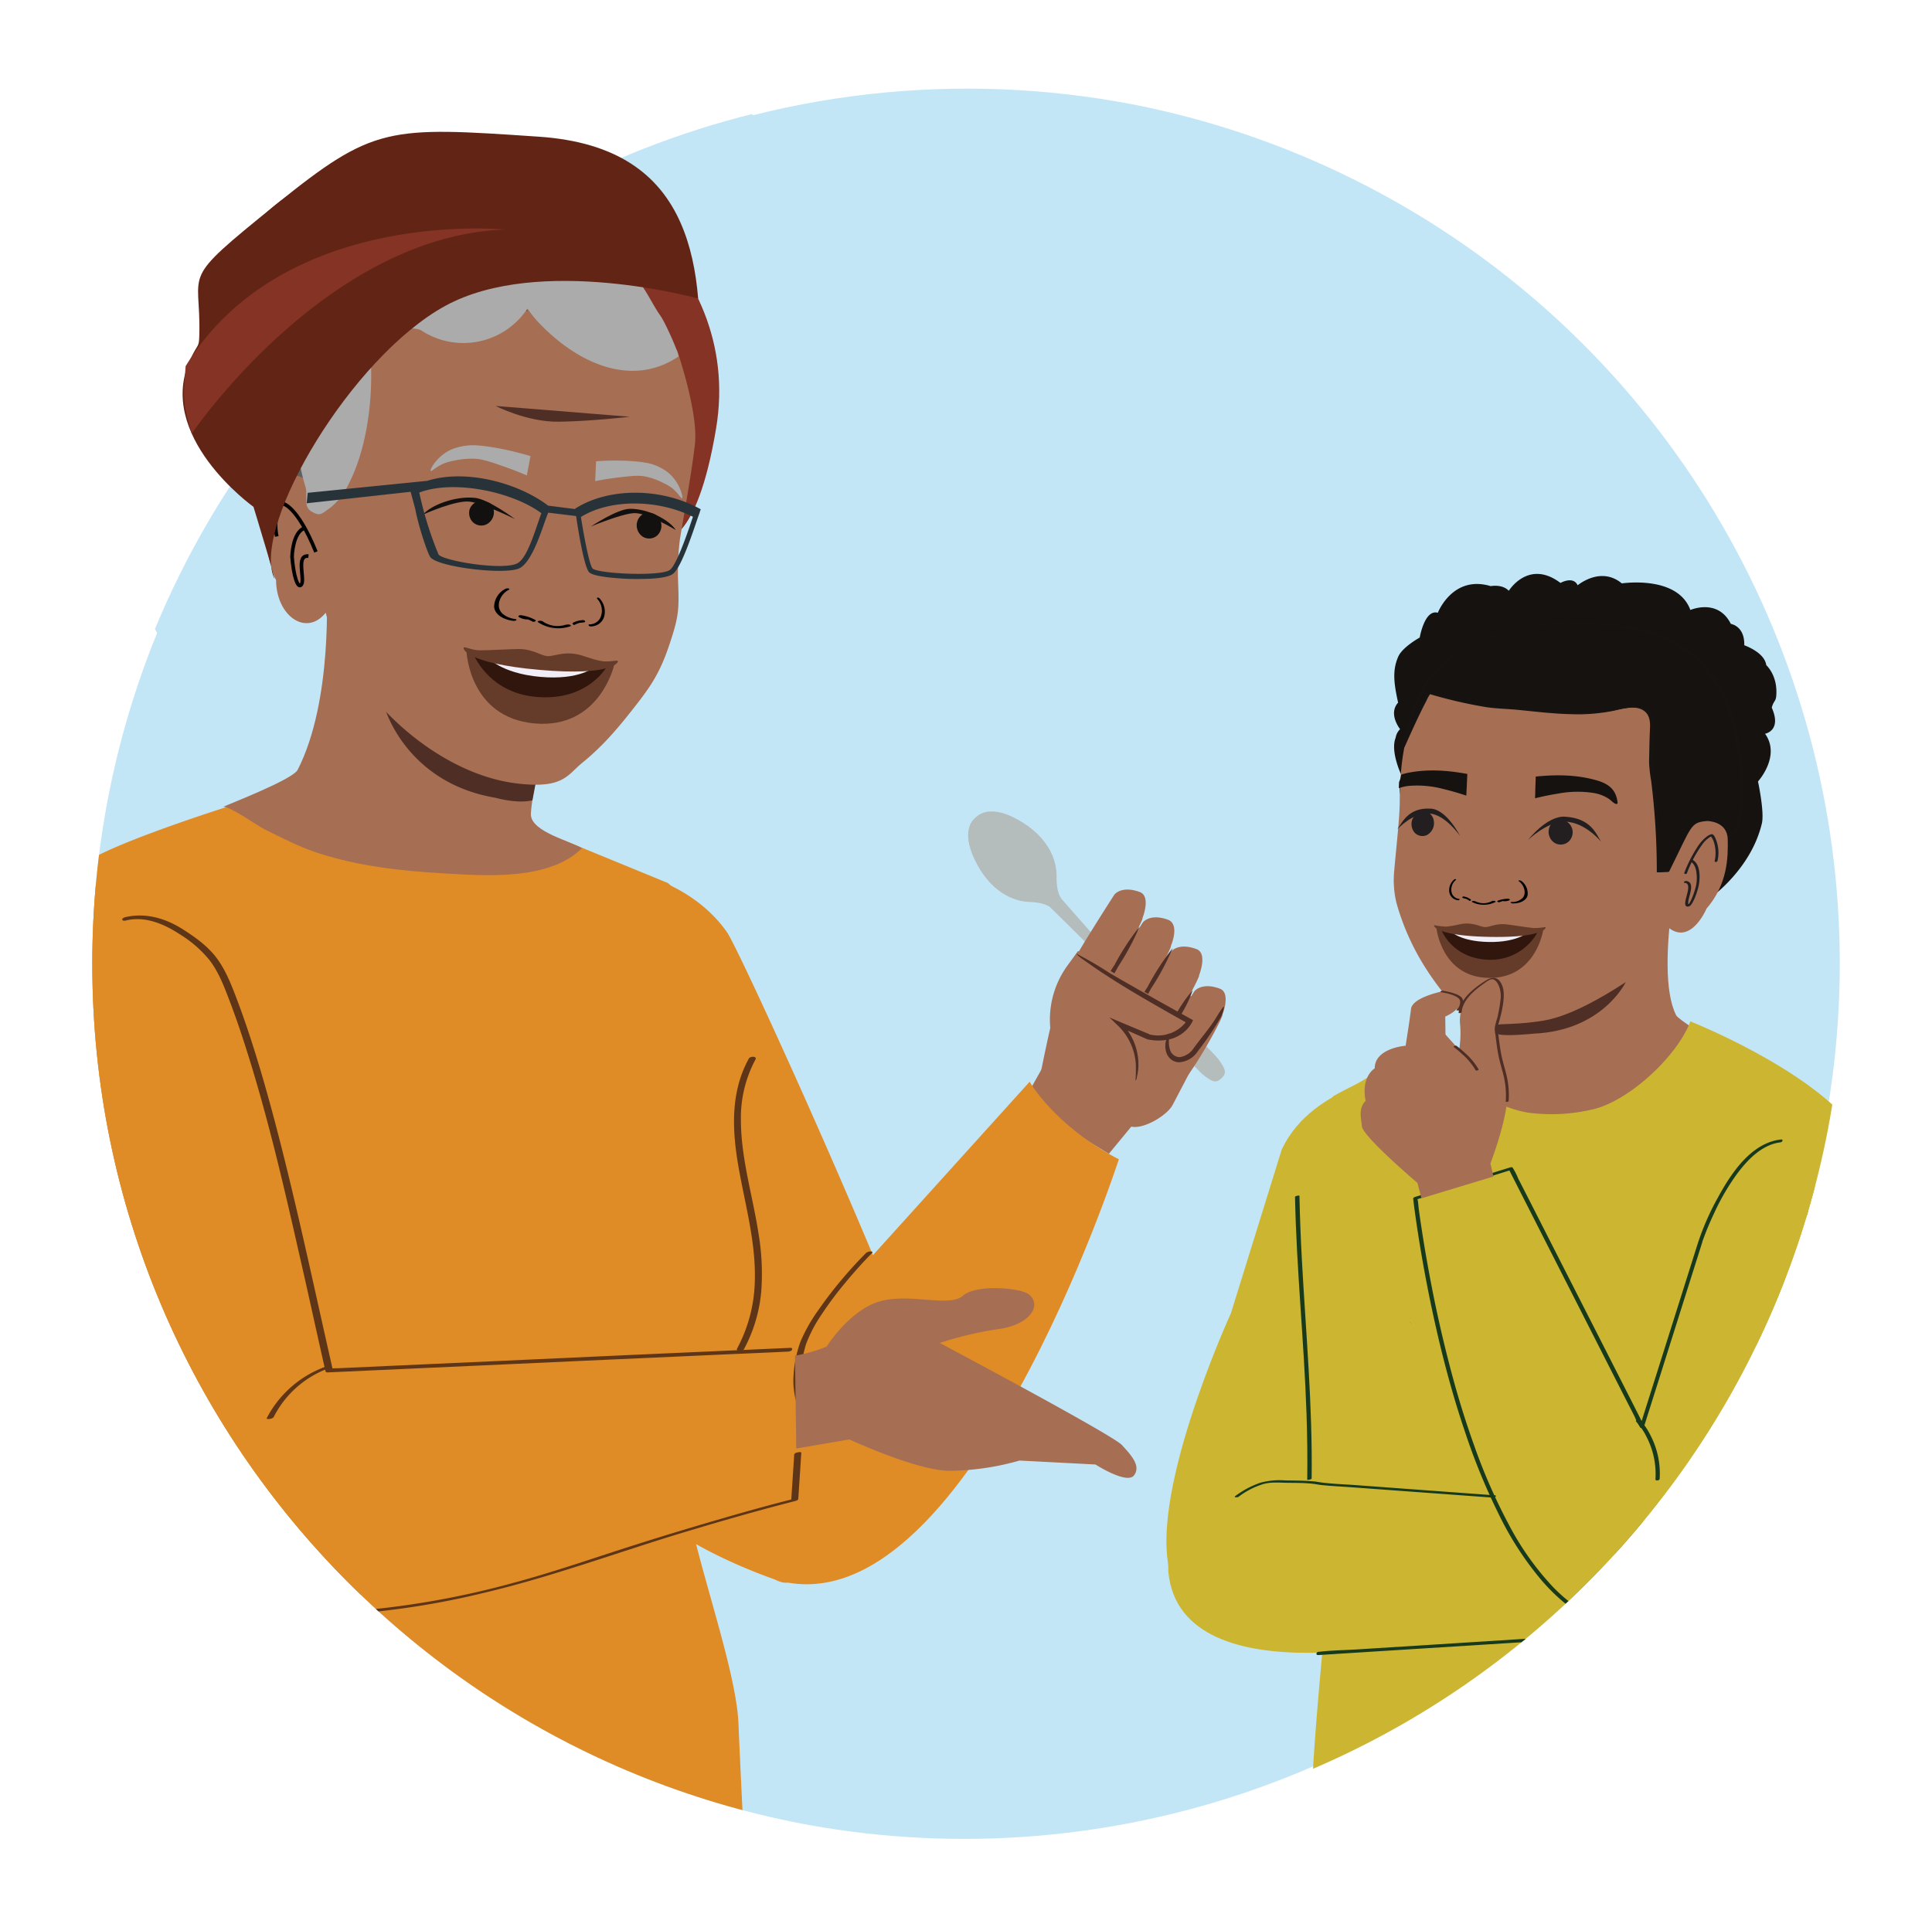 <svg xmlns="http://www.w3.org/2000/svg" xmlns:xlink="http://www.w3.org/1999/xlink" viewBox="0 0 637.33 635.77"><defs><style>.cls-1,.cls-19,.cls-27{fill:none;}.cls-2{clip-path:url(#clip-path);}.cls-3{fill:#c3e6f7;}.cls-4{fill:#b4bdbc;}.cls-5{fill:#a66f54;}.cls-6{fill:#4f2e25;}.cls-7{fill:#a66e53;}.cls-8,.cls-9{fill:#151210;}.cls-8{stroke:#161311;stroke-width:0.43px;}.cls-19,.cls-27,.cls-8{stroke-miterlimit:10;}.cls-10{fill:#161311;}.cls-11{fill:#231f20;}.cls-12{fill:#010101;}.cls-13{fill:#653c29;}.cls-14{fill:#31160e;}.cls-15{fill:#f1eef7;}.cls-16{fill:#ccb631;}.cls-17{fill:#513835;}.cls-18{fill:#745245;}.cls-19{stroke:#a38166;stroke-width:0.74px;}.cls-20{fill:#020e2a;}.cls-21{fill:#183a1c;}.cls-22{fill:#df8c26;}.cls-23{fill:#5e5f5f;}.cls-24{fill:#853324;}.cls-25{fill:#13110f;}.cls-26{fill:#ababab;}.cls-27{stroke:#010101;stroke-width:1.2px;}.cls-28{fill:#273339;}.cls-29{fill:#622515;}.cls-30{fill:#5e3617;}</style><clipPath id="clip-path"><path class="cls-1" d="M615.58,264.89A132.69,132.69,0,0,0,558,155.44,289.26,289.26,0,0,0,248.45,38,132.89,132.89,0,0,0,51.82,208.87,288.12,288.12,0,0,0,30.45,318.06c0,159.52,129.32,288.84,288.85,288.84S608.15,477.58,608.15,318.06c0-3-.06-5.91-.15-8.85A132.73,132.73,0,0,0,615.58,264.89Z"/></clipPath></defs><g id="Layer_13" data-name="Layer 13"><g class="cls-2"><circle class="cls-3" cx="318.06" cy="317.88" r="288.85"/><path class="cls-4" d="M321.55,283.7c-4.9-10.22-.08-13.7.22-13.91s4-4.9,13.89.58c10.24,5.66,13,13.46,12.88,18.82s1.48,7.09,1.48,7.09l-1.7,1.6,0,0-1.7,1.6s-1.62-1.72-7-1.88S326.62,294.24,321.55,283.7Z"/><path class="cls-4" d="M356.85,309.62c-5.73-5.69-10.32-10.17-10.32-10.17l1.69-1.59,0,0,1.69-1.59s4.21,4.84,9.56,10.88,39.84,38.77,42.4,42.24,2.85,4.69,1.05,6.4h0l0,0h0c-1.81,1.69-3,1.31-6.33-1.42S362.58,315.3,356.85,309.62Z"/><path class="cls-5" d="M372.55,371.52l-29.1-18.23s6.17-31.25,8.87-34l51.9,12.09-17.41,33.23C384.89,368.23,376.32,373.2,372.55,371.52Z"/><path class="cls-5" d="M403.3,334.67a2.54,2.54,0,0,1-.29,1c-1.91,4.61-12.58,23.53-15.36,23.06s-8.78-5.52-7.87-8.3S394,327.07,394,327.07s2.33-3.13,8.45-.85C406.08,327.63,403.3,334.67,403.3,334.67Z"/><path class="cls-5" d="M395.62,321.59a2.91,2.91,0,0,1-.3,1c-1.9,4.61-12.57,23.53-15.35,23.06s-8.82-5.52-7.87-8.3S386.29,314,386.29,314s2.29-3.13,8.41-.85C398.43,314.55,395.62,321.59,395.62,321.59Z"/><path class="cls-5" d="M386.29,312a2.59,2.59,0,0,1-.3,1c-1.9,4.61-12.57,23.49-15.35,23.06s-8.78-5.56-7.87-8.33S377,304.35,377,304.35s2.29-3.12,8.41-.85C389.27,305.16,386.29,312,386.29,312Z"/><path class="cls-5" d="M376.92,302.8a2.48,2.48,0,0,1-.3,1c-1.9,4.61-12.57,23.52-15.35,23.06s-8.78-5.56-7.87-8.3,14.19-23.36,14.19-23.36,2.29-3.13,8.41-.88C379.76,295.73,376.92,302.8,376.92,302.8Z"/><path class="cls-6" d="M384.72,342.38a7.78,7.78,0,0,0-.4-1.3,41.54,41.54,0,0,1,3.16-5.49,42,42,0,0,1,5.94-8.81,40.41,40.41,0,0,1-4.71,9.35A41.64,41.64,0,0,1,384.72,342.38Z"/><path class="cls-6" d="M371.45,338.74a79.94,79.94,0,0,0,8.25-12.58,80.93,80.93,0,0,0,7.12-13.3,83.51,83.51,0,0,0-8.25,12.76A88,88,0,0,0,371.45,338.74Z"/><path class="cls-6" d="M360.57,331.6A86.11,86.11,0,0,0,368.81,319a87.55,87.55,0,0,0,7.13-13.29,80.3,80.3,0,0,0-8.25,12.62A77.59,77.59,0,0,0,360.57,331.6Z"/><path class="cls-5" d="M349.14,358.41l-2.5-17.77a30.31,30.31,0,0,1,5.45-22l3.53-4.86,36.53,22.41s-10.53,11.58-19.47,3.47l5.71,15.63Z"/><path class="cls-6" d="M374.58,356.53c.12-1.81.16-3.63.1-5.44a19.38,19.38,0,0,0-5.8-12.6l-2.91-2.8,3.72,1.58,9.57,4h-.18A11.72,11.72,0,0,0,391,337.48a6.14,6.14,0,0,0,.53-.89l.39,1.14c-10.56-5.9-20-11.34-26.63-15.69-3.41-2.16-5.92-4-7.72-5.26a13,13,0,0,1-2.61-2.19,124,124,0,0,1,11,6.4c6.81,4,16.28,9.31,26.88,15.21l.72.39-.36.75a9.72,9.72,0,0,1-.71,1.16,11.58,11.58,0,0,1-6.48,4.36,16.64,16.64,0,0,1-7.23.11h-.17l-9.53-4.23.81-1.23a19.46,19.46,0,0,1,5.65,13.63,15.86,15.86,0,0,1-.49,4.12C375,355.91,374.75,356.53,374.58,356.53Z"/><path class="cls-6" d="M385.72,341.51c.35,0-.62,1.95.2,4.72a3.42,3.42,0,0,0,3.18,2.57,6.59,6.59,0,0,0,4.74-3.08c2.79-3.74,5.53-7,7.06-9.51s2.65-4.19,2.89-4.08a10.65,10.65,0,0,1-1.8,4.72,94.1,94.1,0,0,1-6.86,10,7.92,7.92,0,0,1-6.16,3.64,4.4,4.4,0,0,1-3.11-1.36,5.14,5.14,0,0,1-1.29-2.54,6.92,6.92,0,0,1,.27-3.85C385.34,341.85,385.62,341.48,385.72,341.51Z"/><polygon class="cls-5" points="378.37 365.44 365.79 380.69 337.58 363.52 349.28 342.65 378.37 365.44"/><path class="cls-7" d="M556.08,273.24s-11,46.25-3.15,61.74c1.33,2.66,36.85,23.23,36.85,23.23l-91.87,23.57-38.68-23.57s34.14-13.85,35.12-17.22.34-26.1.34-26.1"/><path class="cls-8" d="M461.44,231.89h0c-1.45-6.6-1.93-10.66,0-15.13,1.39-3.16,7.09-6.27,7.09-6.27s1.61-9.56,5.9-8.05c0,0,4.78-12.64,17.32-8.83,0,0,3.9-.81,6,1.66,0,0,6.41-10.78,17-2.68,0,0,4.32-2.53,5.6.86,0,0,7.61-6.63,14.59-.74,0,0,18.52-2.86,22.55,8.83,0,0,9.09-4.14,13.34,4.5,0,0,4.6.56,4.35,7,0,0,6.81,2.31,7.27,6.52,0,0,3.83,3.31,3.29,10-.16,1.91-.78,1.37-1.5,3.93,3.48,7.79-2.35,8.47-2.35,8.47,5.6,7.32-2.19,15.82-2.19,15.82s2.18,10.08,1.3,13.85c-3.69,15.63-17.79,25.14-17.79,25.14s3.89-33.34,4.74-41.51-5.25-22.71-7.33-25.89-18.19,1.73-42.51.79-29-5.47-32-4.81c-6.07,1.38-12,22.47-12.07,28.92s-2.55,18.52-2.55,18.52-12.7-6-8.8-16.69c0,0-3.94-8-2.09-12.61a4.82,4.82,0,0,1,1.55-2.88S458,235.56,461.44,231.89Z"/><path class="cls-7" d="M539.35,316.79c-10,10.82-24.87,17.93-38.66,20.47-13.53,2.49-18-2.07-19.81-4.09-10.09-11.12-16.58-22.34-20.2-35.21a31.62,31.62,0,0,1-.71-11.08c.46-5.75,1.75-16.76,1.78-22.27.05-14,1.85-26.68,9.79-38.31,16.54-24.22,54.83-23,68.91-16,16.46,8.22,23.65,24.41,24.35,41.5a46.52,46.52,0,0,1-1.92,15.56,49.15,49.15,0,0,0-6.3,8.33"/><path class="cls-9" d="M471.49,228.66s-1.14,1-8.74,17.91c1.88-5.39,3-13.52,7.74-21,16.56-26.14,66.93-21.59,81-14,16.46,8.86,22.28,26.07,23,44.5.28,7.48.5,12.26-1.84,18.42-.1.08-1.44,1.43-1.44,1.43s-15.1,2.6-20.25,11.63l-3.67.13a263.83,263.83,0,0,0-2.56-35.28s.13-9.39.32-12.21c.57-8.69-7.27-7-12.69-5.75a71.61,71.61,0,0,1-14.11,1c-8.85-.36-20-1.91-24.16-1.95C488.22,233.43,471.49,228.66,471.49,228.66Z"/><path class="cls-10" d="M470.94,228.72a9.41,9.41,0,0,0-1.54,2.61c-2.63,5-4.93,10.2-7.26,15.36l1.21-.24c1.37-4,2.19-8.08,3.55-12A39.66,39.66,0,0,1,473,222.8a39.12,39.12,0,0,1,15.22-11.33c12.12-5.31,26.08-6.3,39.14-5.25A86.35,86.35,0,0,1,543.68,209a37,37,0,0,1,14.64,7.88C571.23,228.2,574,246.07,574,262.36a40.8,40.8,0,0,1-.41,6.24,27.92,27.92,0,0,1-.72,3.36,7.86,7.86,0,0,1-1.09,2.82c-.13.15-1.19,1-1.15,1.14,0-.18,1.07-.28.34-.17a20.89,20.89,0,0,0-2.05.46c-5.58,1.41-11.4,3.7-15.64,7.71a16.94,16.94,0,0,0-3,3.72l1-.35-2,.07-1.1,0a2.16,2.16,0,0,1-.44,0c-.32-.07.06.12,0,0a10.94,10.94,0,0,1,0-2.56q-.12-7.68-.67-15.34-.36-5.18-.94-10.32c-.19-1.72-.41-3.44-.65-5.15a15.82,15.82,0,0,1-.27-2.46c.06-3.77.09-7.55.29-11.32.11-1.92,0-4.05-1.36-5.54a6.14,6.14,0,0,0-4.4-1.61,23.12,23.12,0,0,0-5.49.62,58.19,58.19,0,0,1-7,1.14,96.53,96.53,0,0,1-17.25-.29c-5.15-.46-10.32-1.22-15.49-1.36-4.51-.12-9.05-1.34-13.41-2.4-3.09-.76-6.17-1.56-9.23-2.43-.27-.08-1.33.36-1,.44a153.3,153.3,0,0,0,19.23,4.51c3.75.57,7.6.59,11.37,1,5.64.56,11.31,1.25,17,1.35a58.07,58.07,0,0,0,13.8-1.13c3.12-.71,7.81-2.11,10.5.38,1.51,1.4,1.63,3.61,1.53,5.53s-.15,3.71-.19,5.56-.08,3.65-.11,5.48a46,46,0,0,0,.69,6.18,240.51,240.51,0,0,1,1.86,30.11c0,.07.19.07.21.07,1.12,0,2.25-.07,3.37-.12,1.34-.06,1.51-.81,2.27-1.83a23.19,23.19,0,0,1,9-6.79,41.93,41.93,0,0,1,8.09-2.75c.46-.11.94-.18,1.4-.3a4.41,4.41,0,0,0,2.13-1.69,9.21,9.21,0,0,0,1-2.86,29.89,29.89,0,0,0,.68-3.09,40.85,40.85,0,0,0,.42-6.81,111.44,111.44,0,0,0-.89-14.37c-1.15-8.44-3.72-16.84-8.66-23.87A37.37,37.37,0,0,0,549.08,210a66.79,66.79,0,0,0-15.52-3.66c-13.37-1.77-27.51-1.25-40.41,2.89a47.39,47.39,0,0,0-17.32,9.47,33.39,33.39,0,0,0-6.43,7.78,56.55,56.55,0,0,0-5.56,14.39c-.53,2-1,3.91-1.7,5.83-.06.18,1.09,0,1.21-.24,2.3-5.11,4.59-10.25,7.19-15.23a14.14,14.14,0,0,1,1.5-2.62C472.26,228.4,471.15,228.53,470.94,228.72Z"/><path class="cls-7" d="M548.14,303.81c8.68,10.65,14.8-4,14.8-4,7-8.13,7.15-16.92,7-22.93s-6.76-6-6.76-6c-5.63.52-4.85,1.19-12.72,17"/><path class="cls-11" d="M556.51,288.05a39.7,39.7,0,0,1,5-9.37,8.56,8.56,0,0,1,2.9-2.67l.11,0s.12,0,.16-.05-.09,0,0,0l-.39-.15a6.11,6.11,0,0,1,1.08,2,12,12,0,0,1,.27,6.27c-.09.48.86.38.94-.06a11.89,11.89,0,0,0-.66-7.38c-.27-.55-.63-1.52-1.38-1.38a4,4,0,0,0-1.56.8,13.14,13.14,0,0,0-2.88,3.16,45.22,45.22,0,0,0-4.47,8.73c-.21.51.73.54.89.13Z"/><path class="cls-11" d="M555.75,291.29c3.32.27-1.77,7.91,1.06,7.83.72,0,1.19-.75,1.52-1.31a17.73,17.73,0,0,0,1.52-3.72,14.3,14.3,0,0,0,.8-4.74c0-2-.34-4.49-2.21-5.59-.34-.2-1.17.27-.72.53,1.57.92,1.91,3,2,4.71a12,12,0,0,1-.3,3.53,26.66,26.66,0,0,1-1.4,4.09,8.64,8.64,0,0,1-.7,1.35c-.09.14-.22.26-.31.39a1.31,1.31,0,0,0-.12.11s.15,0,.16,0a2.7,2.7,0,0,0-.15-.29,1.84,1.84,0,0,1,0-.41,5.14,5.14,0,0,1,.17-1.1c.18-.82.43-1.62.61-2.44.34-1.52.44-3.41-1.55-3.56-.44,0-1,.6-.32.65Z"/><path class="cls-11" d="M513.07,270.78a4.15,4.15,0,0,1,4.41,6.87,3.93,3.93,0,0,1-4.55.51,4.33,4.33,0,0,1-1.82-5.16,3.89,3.89,0,0,1,2-2.22"/><path class="cls-11" d="M504.07,277.15s6.18-8.06,12.21-7.69c8.5.51,10.2,5.58,11.89,8.26,0,0-5.14-6.37-11.72-6.61C510.48,270.9,504.07,277.15,504.07,277.15Z"/><path class="cls-11" d="M471.39,268.24a3.75,3.75,0,0,0-4.32.56,4,4,0,0,0-1.26,1.84,4.44,4.44,0,0,0,.7,3.9,3.49,3.49,0,0,0,4.15,1,4.46,4.46,0,0,0,2.29-4.91,3.86,3.86,0,0,0-1.56-2.43"/><path class="cls-11" d="M481.65,275.81s-4.4-8.71-9.62-9c-7.34-.46-9.36,4.38-11.11,6.85,0,0,5.12-5.74,10.79-5.23C476.85,268.87,481.65,275.81,481.65,275.81Z"/><path class="cls-12" d="M486.67,297.36a6,6,0,0,0,5.58-.08c.36-.2,1.53.07,1,.36a8.6,8.6,0,0,1-7.6,0c-.19-.12-.15-.27.11-.34a1.34,1.34,0,0,1,.89.08"/><path class="cls-12" d="M494,297.22a9.8,9.8,0,0,1,3.47-.69.74.74,0,0,1,.52.19c.1.09.11.22,0,.28a3.64,3.64,0,0,1-1.9.34.68.68,0,0,1-.57-.25c-.1-.17.1-.26.25-.25a3,3,0,0,0,1.54-.28l.5.47a8.85,8.85,0,0,0-3.11.63.72.72,0,0,1-.62-.1c-.12-.08-.25-.26-.06-.34"/><path class="cls-12" d="M498.67,297.6a4.78,4.78,0,0,0,3.78-1.51c1.1-1.53.26-4.23-1.42-5.32-.19-.12-.08-.26.11-.29a1.18,1.18,0,0,1,.74.19,5.14,5.14,0,0,1,2.05,4.68c-.28,1.37-1.65,2.28-3.33,2.6a8,8,0,0,1-1.55.13c-.21,0-.58-.08-.68-.25s.1-.24.3-.23"/><path class="cls-12" d="M484.16,296.53c.09-.15-.05-.26-.16-.27a1.62,1.62,0,0,1-1.06-.41l-.38.44a4.89,4.89,0,0,1,2.13.88.38.38,0,0,0,.45-.05c.09-.07.19-.24.06-.33"/><path class="cls-12" d="M485.2,296.79a5.32,5.32,0,0,0-2.38-1,.44.44,0,0,0-.38.15.19.19,0,0,0,0,.28"/><path class="cls-12" d="M481.28,296.58a2.86,2.86,0,0,1-2.33-1.8,4.12,4.12,0,0,1,1.29-4.42.16.16,0,0,0-.05-.29.53.53,0,0,0-.49.13,4.57,4.57,0,0,0-1.65,3.72,3.2,3.2,0,0,0,1.95,2.85,3.15,3.15,0,0,0,1,.26.47.47,0,0,0,.46-.2c.08-.16-.05-.24-.17-.25"/><path class="cls-9" d="M506.6,256.23c0,1.35-.08,2.7-.13,4.06,0,1-.06,2.07-.08,3.1,3.06-.77,5.68-1.25,7.66-1.56a34.28,34.28,0,0,1,11.91-.15,12.75,12.75,0,0,1,5,2.05c.49.35,1.78,1.82,2.53,1.48.31-.14-.13-1.82-.18-2-.9-3.39-3.51-4.87-6.74-5.78-6.57-1.85-13.25-1.89-20-1.2"/><path class="cls-9" d="M461.52,258.07a10.49,10.49,0,0,0,.72-2.49,17.87,17.87,0,0,1,2.07-.56c6.59-1.34,13.14-.87,19.73.34l-.18,4.06c-.05,1-.1,2.06-.16,3.09-2.95-1-5.48-1.68-7.4-2.14a33.32,33.32,0,0,0-11.67-1.06,14.28,14.28,0,0,0-3.19.74Z"/><path class="cls-6" d="M493.65,338s7.72-.17,11.65-.72,11.5-.51,31-13.24c0,0-7.57,16-30.34,17,0,0-9.23,1-11.88.16Z"/><path class="cls-13" d="M491.45,307.37c6.72.12,17.62-.47,17.62-.47s-2.38,16-17.95,15.75-17.26-16.39-17.26-16.39S484.73,307.25,491.45,307.37Z"/><path class="cls-14" d="M491.39,307.37c3.19.06,16.08-.25,16.08-.25a17.64,17.64,0,0,1-16.05,9.55c-12.53-.22-16-10-16-10Z"/><path class="cls-15" d="M491.24,307.84c3.19.06,12.92-.3,12.92-.3S500.6,311,491,310.8s-12.56-3.63-12.56-3.63Z"/><path class="cls-13" d="M473.17,305.27a25.19,25.19,0,0,0,3.78.46c2.65-.18,4.32-.84,6.23-1,3.28-.2,5.33,1.13,6.75,1.16s3.53-1.23,6.79-.92c1.92.18,6.64,1,9.28,1.24a24.33,24.33,0,0,0,3.8-.33c.47.13-.51,3.57-18.38,3.24S472.7,305.37,473.17,305.27Z"/><path class="cls-6" d="M456.3,448.09a85.29,85.29,0,0,1-12.81,4.58,86,86,0,0,1-13.11,3.53,84,84,0,0,1,12.79-4.59A82.57,82.57,0,0,1,456.3,448.09Z"/><path class="cls-6" d="M453.29,442.45c.06.3-5.73,1.6-12.72,3.66s-12.6,4.05-12.72,3.75A53.25,53.25,0,0,1,440.24,445,51.91,51.91,0,0,1,453.29,442.45Z"/><path class="cls-6" d="M401.8,444.74s5.58,9.71-5.67,24.85C396.13,469.59,411,454.78,401.8,444.74Z"/><g id="freepik--Character--inject-2"><path class="cls-16" d="M468.54,611c7.28.81,14.51,2.1,21.78,3.15,23,3.32,46.43,1.5,69.57,1.83,15.47.23,31.76,1.06,46.86-2.84,16.66-25.25,1.06-71.07.67-75l-4.65-26.56s-2.81-150-8.18-152.82-20.21-10.08-20.21-10.08L557.61,337c-4.25,11.5-20.56,26.63-32.66,29.14A59.31,59.31,0,0,1,505,367.23a33.18,33.18,0,0,1-18.2-8.55c-3.49-3.29-4.26-7.21-2.49-12.33-4.39.76-9.47,2.93-16.86,4.26-12.41,2.22-27.76,11.16-27.76,11.16l4.7,27.16s-2.79,35.72-4.39,76.15c-.91,22.76.24,37.74-2.6,67.38-4.17,43.66-5.23,61.88-4.15,64.51,3,7.24,10.69,10.12,26,12.06C460.84,609.23,464.08,609.93,468.54,611Z"/></g><path class="cls-17" d="M504.54,448.37h-.13c-.05.17-.15.34,0,.52Z"/><path class="cls-18" d="M465,436.42h.19l-.17-.12A.11.11,0,0,0,465,436.42Z"/><path class="cls-18" d="M490.38,444.08l-.15-.15-.07.09Z"/><path class="cls-18" d="M465.51,436.54l.24.07A.17.17,0,0,0,465.51,436.54Z"/><path class="cls-18" d="M504,448.22a.13.13,0,0,0-.2-.07Z"/><line class="cls-19" x1="600.57" y1="395.67" x2="582.5" y2="414.79"/><path class="cls-20" d="M433,392.64c-1.14,16.21-.87,32.49-.35,48.71.49,15.37,1.35,30.74,1.58,46.11.1,6.64.1,13.3-.45,19.91,0,.27,1.42.09,1.46-.39,1.08-12.91.38-26-.11-38.9-.62-16.28-1.39-32.56-1.45-48.86,0-9,.15-18,.78-27,0-.28-1.42-.09-1.46.39Z"/><path class="cls-16" d="M386.75,521.24c2.11,9.38,25.81-12.85,25.29-3,27,4.79,37.57-45.06,42.57-57.37l.15-4.3c1.16-11.33,1.85-22.71,2.17-34.1.68-24.19,1-46.22,0-70.39l-11.21,6.67c-7.21,3.57-17.46,8.95-22.91,20.56l-16.76,54s-29,63.19-19.28,87.9"/><path class="cls-7" d="M597.13,524.28c.2,2.19-5.22,2-5.22,2a3.18,3.18,0,0,1,2.82,2.2c.75,2.21-1.21,3.6-3.22,4.61s-27.07-1.19-27.07-1.19l7.39,3a67.09,67.09,0,0,1,10.5,2.2c2,1,1.81,3.2,0,4.47s-14.26-3.26-28.28-2.86-27.28-8-27.28-8l8.31-25.49a118,118,0,0,1,11.76-5.42,90.08,90.08,0,0,1,17.64-5.61,108.39,108.39,0,0,0,14.24-4.6,6.5,6.5,0,0,1,1,6.61c-1.41,4.21-15,6.2-15,6.2l17.64,1.21s13.83,4.13,14.84,7.95-3.51,3.29-3.51,3.29l-11.35-3.15-13,.51L582.91,515s10.51,4.29,11.32,4.69A6.84,6.84,0,0,1,597.13,524.28Z"/><path class="cls-16" d="M433,492.44l.24,1.66,62.21,9.42-7.9.89-11.14,35.16s-86.83,22.37-91-20.94C384.28,472.71,416.92,493.79,433,492.44Z"/><path class="cls-21" d="M408.56,493.87a26.12,26.12,0,0,1,8.15-4.21c2.71-.76,5.48-.44,8.25-.41s5.52,0,8.27.34c.93.1,1.84.31,2.76.4,3.29.34,6.61.49,9.91.73l36.94,2.71,9.72.71c.52,0,1.47-.7.54-.77l-26.64-1.95L447.23,490c-3.53-.26-7.11-.37-10.63-.78-1.14-.13-2.27-.37-3.43-.47-3.08-.27-6.17-.24-9.26-.3a23.84,23.84,0,0,0-8.28.81,30.11,30.11,0,0,0-8.17,4.38c-.62.45.75.47,1.1.22Z"/><path class="cls-16" d="M469.15,401.92S481.79,508.81,525,533.78c13.53,7.83,27.28.5,42.28-6.59,32.38-15.31,45.85-81.07,49.89-92.52l-50.71-22.91-26.69,62L501,391.67Z"/><path class="cls-16" d="M557.61,337s39,15.38,54.15,35.24c19.54,25.59,1.86,75.3,1.86,75.3S570,445.78,550,434.92Z"/><path class="cls-21" d="M539.74,469.05a21.6,21.6,0,0,1,3.46,5.11,26.67,26.67,0,0,1,2.9,13.92c0,.65,1.35.42,1.39-.13a27.35,27.35,0,0,0-2.91-14.16,21.93,21.93,0,0,0-3.58-5.31c-.38-.41-1.69.13-1.26.57Z"/><path class="cls-21" d="M434.88,546.08l10.06-.64,24.17-1.52,29.25-1.84,25.31-1.6c4.08-.25,8.27-.26,12.34-.77h.18c.31,0,.76-.24.78-.59l.17-2.16c.06-.75-1.4-.56-1.45.1l-.17,2.16.79-.59-10.07.63-24.17,1.52-29.25,1.85-25.3,1.59c-4.09.26-8.28.27-12.34.78H435c-.82,0-1.1,1.14-.12,1.08Z"/><path class="cls-21" d="M600.49,482c-4.67,12-10.92,23.57-19.55,33.2-3.8,4.24-8.32,8.5-13.22,11.24-3.35,1.88-6.54,4-10.07,5.51a45.69,45.69,0,0,1-21.52,4.2c-9.37-.69-17.27-5.84-23.69-12.4A92.55,92.55,0,0,1,497.72,503a187.44,187.44,0,0,1-11.43-26.1c-3.23-9-6-18.18-8.36-27.44q-3.23-12.5-5.68-25.18-1.86-9.53-3.32-19.11-.48-3.11-.9-6.23c-.14-1.07-.17-2.23-.42-3.29,0-.13,0-.28-.05-.42l-.57.62,27.58-8.61,3.94-1.23-.75-.15,4.31,8.49,10.31,20.26,12.52,24.62,10.78,21.21,3.58,7a20.26,20.26,0,0,0,1.7,3.35s0,.11.08.15c.26.51,1.2,0,1.32-.35l4.16-13.14L554.87,431l6.24-19.74c.17-.53.33-1.06.5-1.59.08-.24,0,.08,0-.06s.17-.49.26-.73c1.08-3,2.33-5.95,3.7-8.83a74.49,74.49,0,0,1,7.59-12.93c2.86-3.81,6.39-7.6,10.91-9.39a12.94,12.94,0,0,1,3.24-.81c.74-.09,1.08-1.06.14-.95-9.83,1.15-16.41,11.19-20.73,19.12A85.66,85.66,0,0,0,560.15,410c-1.79,5.61-3.55,11.24-5.33,16.86L546.25,454l-3.43,10.83-1.14,3.63a11.72,11.72,0,0,0-.62,2,2,2,0,0,1-.09.26l1.33-.36L538,461.86l-10.3-20.26L515.17,417l-10.79-21.21-3.58-7a20.66,20.66,0,0,0-1.7-3.35s-.05-.1-.08-.15c-.11-.22-.56-.2-.75-.14L470.7,393.7l-3.94,1.23c-.29.09-.61.28-.57.63.25,2.26.57,4.52.89,6.78q1.29,8.9,2.93,17.73,2.3,12.45,5.29,24.75c2.29,9.33,4.9,18.58,8,27.69a207.91,207.91,0,0,0,11.06,27,104.71,104.71,0,0,0,14.36,22.13c5.32,6.08,12,11.75,19.83,14.15a38.7,38.7,0,0,0,19.76.25,55.31,55.31,0,0,0,10.54-3.6,90.53,90.53,0,0,0,8.73-4.84A56.68,56.68,0,0,0,577.71,520c8.13-7.63,14.43-17.14,19.35-27.1,1.74-3.53,3.31-7.15,4.74-10.82.28-.71-1.1-.66-1.31-.12Z"/><path class="cls-7" d="M491.66,383.86l1,4.32-23.76,7.19-1.32-5.08s-17.56-14.91-18.3-18.57c-.27-2.89-1.25-6,1.21-8.49-1.58-8.09,3-10.72,3-10.72,0-6.74,10.2-7.48,10.2-7.48s1.33-8.34,1.78-12.14,10.17-5.76,10.17-5.76a60.84,60.84,0,0,1,6.12,3.14c.24,2.94-5,5.14-5,5.14l.08,5.92,4.51,5.06a34.75,34.75,0,0,0,.26-8.94c-.36-6.47,4-10.7,7.58-13.19s4.87-.5,5.73,1.34-1.39,13.47-1.39,13.47A72.88,72.88,0,0,0,496.8,356C499.53,363.72,491.66,383.86,491.66,383.86Z"/><path class="cls-6" d="M479.57,345.47a33.11,33.11,0,0,1,2.81,2.36,21.06,21.06,0,0,1,4.38,5.26c.18.33,1.13,0,1-.27a21.52,21.52,0,0,0-4.39-5.31,33.61,33.61,0,0,0-2.88-2.43.71.71,0,0,0-.65,0c-.09,0-.45.26-.26.4Z"/><path class="cls-6" d="M497.67,363.22a28.38,28.38,0,0,0-.92-9.35c-.57-2.19-1.24-4.34-1.63-6.57s-.66-4.4-.92-6.61a5.7,5.7,0,0,1,0-2.4c.95-3.44,2-7.21,1.84-10.8-.08-1.59-.84-4-2.42-4.66-1.3-.57-2.71.21-3.79.89-3.55,2.24-8.29,6-8.66,10.48,0,.17,1,.06,1-.26.33-4.14,4.56-7.53,7.73-9.69a8.89,8.89,0,0,1,1.59-1c1.43-.57,2.29.64,2.85,1.79a9,9,0,0,1,.61,5.14,48,48,0,0,1-1,5.6,32.15,32.15,0,0,0-.86,3.27,10.41,10.41,0,0,0,.23,2.35c.23,2,.5,4,.83,6,.4,2.29,1.08,4.48,1.66,6.73a28.33,28.33,0,0,1,.91,9.35c0,.17,1,.05,1-.27Z"/><path class="cls-6" d="M481.18,333.28a2.61,2.61,0,0,0,1.16-1.41,2.65,2.65,0,0,0-.1-2.67,5.31,5.31,0,0,0-2.14-1.28,17,17,0,0,0-2.64-.75c-.5-.11-1-.21-1.5-.28a1,1,0,0,0-.7.19c-.14.12-.13.27.08.29a19.51,19.51,0,0,1,3.46.8,7.3,7.3,0,0,1,2.17,1.06,2,2,0,0,1,.6.73,2.61,2.61,0,0,1,0,1.44,3.18,3.18,0,0,1-.63,1.37,2.26,2.26,0,0,1-.28.25c-.09.08.07,0,0,0h0c-.14.07-.28.24-.1.34a.91.91,0,0,0,.7-.11Z"/><path class="cls-21" d="M432.69,487.8c.32-24-1.89-47.81-3.2-71.72q-.6-10.75-.83-21.54c0-.19-1.47,0-1.46.4.48,23.95,3,47.78,3.8,71.72.24,7.17.33,14.35.23,21.53,0,.18,1.46,0,1.46-.39Z"/><path class="cls-22" d="M251.13,454.91l88.53-98s8,14.4,29.42,25.6c0,0-50.71,157.06-113.21,138.72Z"/><path class="cls-22" d="M243.63,569.16c-.65-21-18.76-66.34-17.42-81.53,0,0,2.15-19.36,4.66-26.15,2.61-7,8.7-12.45,12-19.17a59.85,59.85,0,0,0,6.45-22.5,171.52,171.52,0,0,0-.74-28.21c-.87-9-2-18-3.49-26.93-1.43-8.63-2.9-17.25-4.18-25.91-1.84-12.54-6.19-17.18-6.31-29.89-2.26-1.66-11.93-16.06-14.33-17.54l-46.23-19-1.32-12-58.44-10.09L80.09,264.57s-43.57,13.45-53,20.77c-11.56,8.91-9.45,170.47-9.45,170.47S-11,551.39-17,571.17s-.39,48.29-.39,48.29l50.11-6c13.73-15.16,54.58,4.62,75,6h131.7l6.39-8.27C245.41,610,243.67,570.46,243.63,569.16Z"/><path class="cls-22" d="M239.85,307.62c4.25,6.09,53.82,115,68.57,158.93-2.78,1.23-12.4,16.44-15,18-6,3.72-9.15,7.15-14.8,11.35-7,5.22,8.45,6.36-.07,8.34-13.48,3.13-12.07,22.45-22.72,17-.22-.26-69.09-22.52-49.53-54.68a23.9,23.9,0,0,1,11.21-9.72l-.44-166.38S231,294.9,239.85,307.62Z"/><path class="cls-23" d="M80.82,103c4.56-6.68,11.76-11.22,19.51-9.27-.59-15.07,13.85-24.21,28.92-24.89,7.74,0,15.76,3.35,23,.66,4.53-1.67,7.92-5.3,11.76-8.35C180.13,48.8,206,62.4,220.09,77s11,31.29,4.22,50.44c-3.14,8.91-2.52,13.72-3.36,23.19-.8,8.93-5.91,25.6-5.85,34.46s14.05,17.89,5.12,18.75l-97.51-9.79C108.29,197.19,99,193,91.36,180.36c-5-8.58-3.37-9-4.17-18.86-1.38-12.89-14.66-22.36-14.11-35.31C73.17,118.06,76.66,110,80.82,103Z"/><path class="cls-24" d="M68.73,102.69s33.36-17.26,76.86-13.2,65.14,30.3,73,49.25.17,39.14.17,39.14,10.9,2.75,17.45-36.43C245.79,84.33,187,51,173,51.42S86.92,38.57,68.73,102.69Z"/><path class="cls-7" d="M107.7,194.24s2.21,36.92-9.51,59.76c-1.64,3.19-22.44,11.22-24.68,12.24,1.58-.73,11.84,6.43,13.45,7.22,6,2.94,11.73,6,18.14,8.05,13.27,4.3,27.28,5.85,41.15,6.65s34.92,2.46,45.73-8.31c-3.64-2.23-16.28-5.35-16.82-10.75-.42-4.19,6.12-34.92,6.12-34.92"/><path class="cls-6" d="M177,256.88a126.23,126.23,0,0,1-13.17-2.39c-5-1.35-13.57-1-36.81-20.71,0,0,7,24.5,36.48,29.45,0,0,7.16,2.07,12.14.81Z"/><path class="cls-7" d="M200.34,107.33l.32.25a4,4,0,0,1-.3-.53Zm12.41,3.47c.17.18.36.37.56.55l0-.23S212.77,110.52,212.75,110.8ZM123.87,231c10.93,12.9,28.49,25.43,47,27.54,15,1.72,16.23-2.8,21.14-6.8,7.44-6.06,12.44-12.21,18.16-19.56,5.5-7.05,8-11.5,10.82-20,2.91-8.75,3.05-11.1,2.71-20.06a88.13,88.13,0,0,1,.55-13.85c.64-4.38,3.86-21.61,5-31.78s-5.6-30-5.6-30c-.38-2.8-4.28-1.63-5.61-4l-1.2-.09a1.17,1.17,0,0,1,.51,1.15,9.55,9.55,0,0,1-4-2.31v.05c-1.86.68-3.6-.29-5-1.78,0,.27.23.85.54.87a6,6,0,0,1-4.68-2c0,.28.24.85.22,1.13a11,11,0,0,1-3.73-2c.25.38,7.1-.14,7.09,0-1.83.14.19.9-1.21-.59l-1.4-1.15c-1.53.16-1.54,1.07-2.66-.13.28.3-.58-3.1-.6-2.82-1.81-.14-1.31-.22-2.74-1.17,0,.28-5,1.41-5.07,1.68-1.5-.12-1.21,1.29-2.33.09.28.3,1.18-1.06,1.46-.77-1.83.14-2.59,1.24-4-.25.28.3-5.69-3.49-5.69-3.49-1.83.13-1.56.72-3-.5.56.6-8.27-1.16-8-.59-1.5-.12,2.43,5.73,1.3,4.8,0,.28-3.39-1.09-3.39-1.09-1.52.15.62,1.71-.49.51,0,.28.21,1.13.51,1.15-1.86.69-3.92,0-5.64-1.27.56.59.82,1.17,1.1,1.47-1.5-.12-2.72.06-4.14-1.16,0,.28.51,1.15.82,1.17a5.91,5.91,0,0,1-4.76-.93c0,.28.53.88.81,1.18a4.29,4.29,0,0,1-3.56-.84l.82,1.18c-1.2-.1-2.15.38-3.91-.31,0,.27.56.6.54.87a11,11,0,0,1-3-.51c0,.27.84.9.54.87-1.2-.09-2.15.39-3.6-.28.27.3.53.87.81,1.17-1.2-.09-2.42.09-3.58-.56a2,2,0,0,0,.51,1.15c-1.2-.09-2.14.39-3.6-.28,0,.27.54.87.82,1.17a15.58,15.58,0,0,1-3.61-.28c0,.27.56.6.84.89a9.65,9.65,0,0,1-3.88-.58c0,.55.23.85.21,1.13-.9-.08-1.48-.4-2.38-.47l-1.54.43c-4.63,5.18-20-.51-20-.51-9.89,6.71-.42,45.74-.53,51s-3.2,6.48-3.2,6.48c-1.35-2-3.63,3.52-4.35,1.24-.75-2,0-4.43-.71-6.43-2.35-4.62-8.46-3.71-12-1.22l-.62.87c-5.08,5.86-1.58,25.61,1.38,31.62.1,11.78,9.93,18.72,16.37,10.71l1.27,4.69"/><path class="cls-12" d="M186.77,206.07A8.59,8.59,0,0,1,179,205c-.47-.34-2.14-.18-1.48.31a12.16,12.16,0,0,0,10.6,1.33c.29-.13.26-.35-.09-.49a1.89,1.89,0,0,0-1.26,0"/><path class="cls-12" d="M176.61,204.56a14,14,0,0,0-4.73-1.58,1.1,1.1,0,0,0-.75.18c-.15.11-.2.28,0,.4a5.44,5.44,0,0,0,2.59.81,1,1,0,0,0,.85-.25c.16-.22-.1-.38-.32-.4a4.16,4.16,0,0,1-2.1-.66l-.77.57a12.39,12.39,0,0,1,4.22,1.42,1,1,0,0,0,.89,0c.18-.09.39-.32.14-.47"/><path class="cls-12" d="M170,204.25c-1.94-.21-4.16-1.23-5-2.76-1.28-2.32.34-5.69,2.89-6.91.27-.13.15-.34-.12-.42a1.64,1.64,0,0,0-1.05.13A6.77,6.77,0,0,0,163,200.2c.15,2,1.9,3.44,4.19,4.18a10.25,10.25,0,0,0,2.13.47c.3,0,.83,0,1-.23s-.1-.35-.38-.37"/><path class="cls-12" d="M190.42,205.37a.25.25,0,0,1,.27-.35,2.29,2.29,0,0,0,1.55-.37l.47.66a6.72,6.72,0,0,0-3.14.85A.55.55,0,0,1,189,206c-.12-.11-.24-.37,0-.48"/><path class="cls-12" d="M188.92,205.53a7.67,7.67,0,0,1,3.51-.93.65.65,0,0,1,.5.28.26.26,0,0,1,0,.39"/><path class="cls-12" d="M194.44,206a4,4,0,0,0,3.56-2.09,5.68,5.68,0,0,0-1-6.33.23.23,0,0,1,.12-.4.75.75,0,0,1,.66.26,6.39,6.39,0,0,1,1.65,5.45,4.49,4.49,0,0,1-3.22,3.6,4.69,4.69,0,0,1-1.43.19.73.73,0,0,1-.61-.36c-.07-.24.11-.33.29-.32"/><path class="cls-25" d="M212.39,169.51a4.17,4.17,0,0,1,5.75,3.29,4.37,4.37,0,0,1-1.34,3.87,4,4,0,0,1-4.69.45,4.47,4.47,0,0,1-1.78-5.36,4,4,0,0,1,2.06-2.25"/><path class="cls-25" d="M194.93,173.71s8.61-5.74,12.79-5.83c6.1-.12,13.29,3.82,15.2,7,0,0-9.47-5.79-13.77-5.58C205.05,169.49,194.93,173.71,194.93,173.71Z"/><path class="cls-25" d="M161.85,166.16c-1.6-1-4.3-1-5.46-.09a4.24,4.24,0,0,0-1.43,1.87,4.36,4.36,0,0,0,.72,4,4,4,0,0,0,4.56,1.18,4.47,4.47,0,0,0,2.6-5c-.07-.33.31-.94-1-1.74"/><path class="cls-25" d="M169.88,171.26s-8.7-6.54-13.2-7c-6.56-.71-14.71,2.52-17.08,5.5,0,0,10.79-4.86,15.4-4.24C159.4,166.09,169.88,171.26,169.88,171.26Z"/><path class="cls-26" d="M196.64,152.24l-.18,3.69-.12,2.82c3.18-.64,5.89-1,7.94-1.25,4.32-.5,6.54-.74,9-.2a24.07,24.07,0,0,1,5.61,2.09,15.34,15.34,0,0,1,2.92,1.74c2,1.63,2.81,3.4,3.16,3.26s-.12-1.66-.16-1.81a14.4,14.4,0,0,0-4.18-6.47,16.88,16.88,0,0,0-5.66-3c-2.43-.75-9.23-1.55-18.34-.92"/><path class="cls-26" d="M175,150.47c-.23,1.21-.45,2.42-.68,3.64-.18.92-.35,1.84-.53,2.76-3.22-1.39-6-2.42-8.12-3.15-4.47-1.54-6.76-2.31-9.5-2.38a27.69,27.69,0,0,0-6.43.66,17.32,17.32,0,0,0-3.5,1c-2.54,1.09-3.77,2.62-4.11,2.41s.51-1.59.59-1.73a14.62,14.62,0,0,1,5.94-5.27,19.05,19.05,0,0,1,6.68-1.49c2.75-.14,10.14.74,19.66,3.57"/><path class="cls-27" d="M104.22,182.1c-6.42-15.78-11.15-16-11.15-16S89.83,169.72,91.3,177"/><path class="cls-27" d="M101.75,183.49c-4.23-.49-1.1,7.49-2.3,9.33s-2.67-3.13-3.1-9.11c0,0,.12-8.08,4.15-9.49"/><path class="cls-6" d="M163.51,133.94s10.28,5.33,20.79,5.2,23.45-1.63,23.45-1.63"/><path class="cls-26" d="M218,104.38c-.14-.19,0,.08,0,0-2.61-3.67-4.27-7.59-7-11.15s-5.36-6.63-8.26-10c-.17-.19-3.61-.29-3.78-.48l-.19-.21-.28-.31-.65-.71c-16.3-7.11-36-8.11-53.77-2.66a65.4,65.4,0,0,0-43.32,81.7c.91,3-.86,6.54,2,8.2s3.24.84,6-1.06a21.7,21.7,0,0,0,6.14-7.76c7.5-14.27,9.32-37,5.93-52.73,1.91,3,15.21-.12,18.16,1.82A25.33,25.33,0,0,0,174,101.82a38.79,38.79,0,0,0,4,4.93c13.48,14,31.07,20.82,45.76,10.91C224.32,117.29,219.59,106.71,218,104.38Z"/><path class="cls-28" d="M135.46,162.26,137,168c.79,4.4,3.5,13.2,4.84,15.65,1.87,3.41,24.83,6.17,29.53,3.83s8.09-15.35,9.49-18.33l9.19,1.12c.56,4,2.62,16.7,4.25,18.5s12.23,2.19,13.42,2.24c1,0,2.38.06,3.9,0,4,0,8.9-.38,10.49-1.77,2.36-2,5.34-10.26,7.94-18l.43-1.22c.09-.3.2-.5.21-.59h0l.46-1.4c-12.85-7.2-30.33-7.29-41.42-.21l.08.15-9-1.14c-9.7-7.41-27-12.23-39.89-8.18h0l-39.41,3.95-.34,3.45Zm60,25.27c-1-1.12-2.73-10-3.83-16.95,9.62-6,25.37-5.85,36.91-.1l0,.17c-1.4,4.18-5.12,15.28-7.44,17.3-2.74,2.37-23.82,1.36-25.62-.38Zm-50.84-4.68a118.28,118.28,0,0,1-6.31-20.34c11.51-4.35,30.78-.23,40.28,6.82-2,5.4-4.59,14.9-8,16.57-4.85,2.42-24.84-.89-26-3.05Z"/><path class="cls-29" d="M83.62,167.23S50.68,143.68,63,118.08c2.37-4.92,2.64-3.31,2.75-7.55.59-22.2-7.14-16.86,25.21-43S128.1,41.73,177.76,45.1c25.61,1.74,39.69,12.34,46.79,28.51,3.2,7.27,5,15.67,5.76,24.89,0,0-52.41-14.57-83.44,2.43s-63.37,71.91-56.61,89.4C92.16,195.24,83.62,167.23,83.62,167.23Z"/><path class="cls-24" d="M63.26,143.07s43.95-65,103.11-67.33c0,0-73.14-7.33-105.14,45.09L60.79,127a33.44,33.44,0,0,0,1.14,11.35Z"/><path class="cls-13" d="M178.16,218.32c-9.3-.82-24.26-3.3-24.26-3.3s.91,21.77,22.47,23.67,26.26-19.37,26.26-19.37S187.46,219.14,178.16,218.32Z"/><path class="cls-14" d="M178.25,218.32c-4.42-.39-22.17-2.74-22.17-2.74s4.8,12.95,20.79,14.36c17.34,1.53,23.51-10.31,23.51-10.31Z"/><path class="cls-15" d="M178.38,219c-4.42-.39-17.8-2.36-17.8-2.36s4.39,5.52,17.65,6.69S196.14,220,196.14,220Z"/><path class="cls-13" d="M203.73,218c-.46-.16-3.11.51-5.29.12-3.63-.66-5.83-1.87-8.46-2.32-4.49-.77-7.53.86-9.5.69s-4.68-2.31-9.24-2.35c-2.67,0-9.32.42-13,.43-2.21,0-4.7-1.12-5.18-1-.67.11.15,5.27,24.88,7.45S204.37,218.2,203.73,218Z"/><path class="cls-30" d="M247,349.32c-6.05,11-5.5,23.46-3.43,35.42,2.19,12.65,5.86,25.23,5.42,38.18a49.08,49.08,0,0,1-5.8,21.95c-.63,1.16,1.74,1.18,2.24.27A49.31,49.31,0,0,0,251.13,426a79.51,79.51,0,0,0-.94-19.18c-1.92-12.43-5.8-24.75-5.78-37.41a40.68,40.68,0,0,1,4.8-19.82c.64-1.15-1.74-1.18-2.24-.27Z"/><path class="cls-30" d="M285.62,413.49a140.57,140.57,0,0,0-15.83,19,54,54,0,0,0-5.72,10.16,38.65,38.65,0,0,0-2.3,11.32c-.36,4.58.87,8.89,2.2,13.23.19.6,2.52-.06,2.34-.63C265.15,462.83,264,459,264,455a40.7,40.7,0,0,1,.7-6.22,33,33,0,0,1,1.21-5.31,45.54,45.54,0,0,1,5.17-9.84,113.8,113.8,0,0,1,7.82-10.46c2.8-3.39,5.74-6.67,8.82-9.8.39-.39-.33-.46-.57-.46a2.41,2.41,0,0,0-1.56.58Z"/><path class="cls-22" d="M28,284.72S-6.79,306.09.23,341.63C5.61,372.18,24.11,483.46,62.4,523.36c21.25,22.14,139.38-20.09,139.38-20.09L197,433.21,98.64,437s-23-53.83-32.06-76.32S28,284.72,28,284.72Z"/><path class="cls-30" d="M41.61,303.69c6.38-1.51,12.67,1.23,17.9,4.7a38.27,38.27,0,0,1,9.71,8.53c2.83,3.76,4.58,8.23,6.25,12.6,1.86,4.83,3.55,9.72,5.14,14.65,7.33,22.68,12.76,46,18,69.19,3,13,5.81,26.1,8.78,39.14.06.27.5.33.71.32l15.1-.69,36.27-1.64,43.86-2L241,446.8c6.16-.27,12.31-.52,18.46-.83h.26c.43,0,1.36-.15,1.55-.63s-.15-.65-.62-.63l-15.11.68L209.32,447l-43.86,2-37.7,1.7-12.51.57-3.93.18a12.25,12.25,0,0,0-2,.09h-.26l.7.31c-5.51-24.19-10.63-48.47-16.7-72.53-2.94-11.65-6.09-23.26-9.75-34.72-1.62-5.07-3.35-10.11-5.24-15.09-1.67-4.39-3.4-8.86-6.1-12.73-2.95-4.23-7.12-7.26-11.4-10-5.72-3.72-12.45-5.77-19.24-4.17-.32.08-1.15.4-1,.86s1,.3,1.31.23Z"/><path class="cls-30" d="M71.71,529.55a52.37,52.37,0,0,0,9.83,2.13,150.08,150.08,0,0,0,29.28,1.15,269.71,269.71,0,0,0,49.65-7.48c22.06-5.27,43.34-13.19,65-19.73,12-3.62,24.11-7.11,36.28-10.22l.53-.13c.32-.08,1-.29,1.06-.71l1-15.27c0-.38-2.3-.1-2.34.63l-1,15.27,1.07-.71c-9.83,2.47-19.58,5.26-29.3,8.12q-15.27,4.48-30.39,9.41c-11.14,3.63-22.22,7.37-33.54,10.38a282.14,282.14,0,0,1-51.9,9.13,159.66,159.66,0,0,1-31.45-.5,82.18,82.18,0,0,1-8.25-1.42c-1.18-.27-2.34-.67-3.52-.94l-.13,0a2.36,2.36,0,0,0-1.64.28c-.24.14-.78.48-.28.65Z"/><path class="cls-30" d="M106.83,451.14A35.4,35.4,0,0,0,88,467.89c-.21.41.81.3.95.28.42-.06,1.15-.24,1.36-.67a33,33,0,0,1,17.31-15.74c.23-.09,1-.38.68-.72s-1.24,0-1.51.1Z"/><path class="cls-7" d="M262.67,477.93l17.53-3s21.53,10,32.55,10.35a86.19,86.19,0,0,0,23.57-3.38l25.06,1.3s10.39,6.68,12.72,3.58-.9-6.62-4-10S310,443.1,310,443.1a117.33,117.33,0,0,1,19.46-4.59c10.16-1.41,14.31-7.67,10.07-11.34-2.61-2.27-17.48-3.57-21.93.37s-17.25-1-27.3,1.82-17.59,14.93-17.59,14.93a49,49,0,0,1-10.46,3Z"/></g></g></svg>